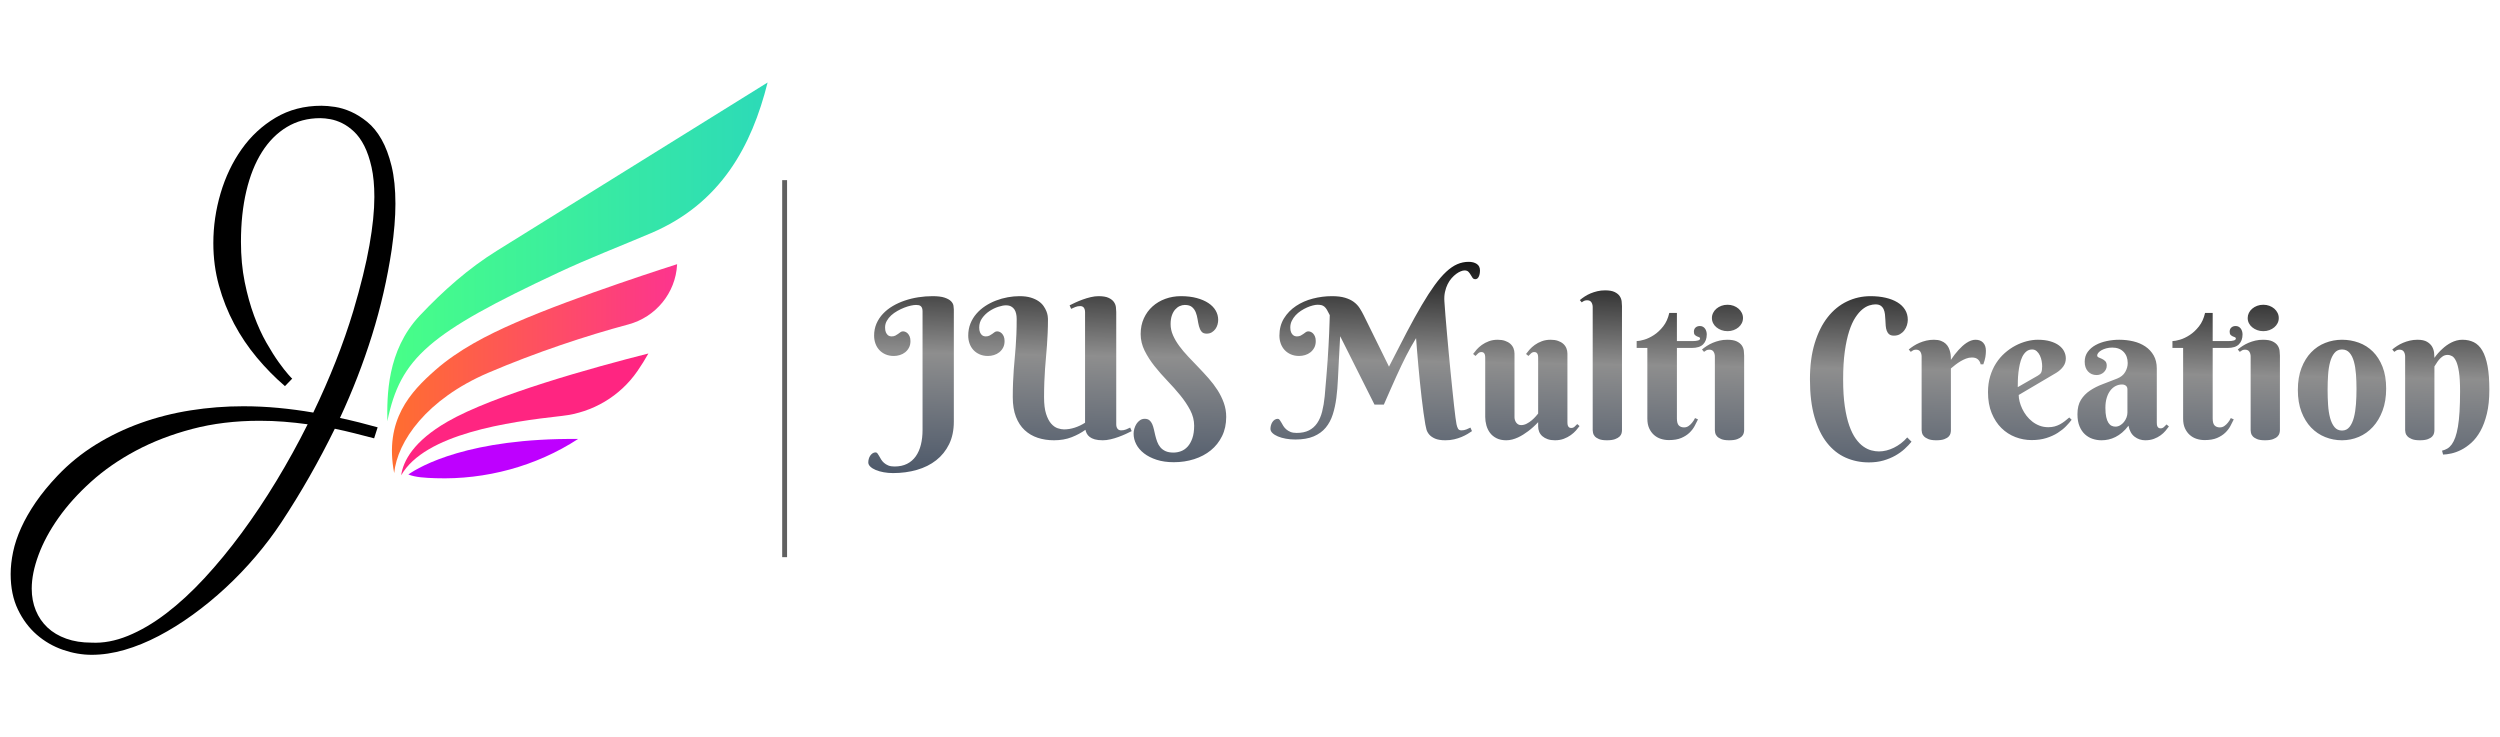 <?xml version="1.0" encoding="UTF-8" standalone="no"?>
<!-- Generator: Gravit.io -->
<svg xmlns="http://www.w3.org/2000/svg" xmlns:xlink="http://www.w3.org/1999/xlink" style="isolation:isolate" viewBox="0 0 512 151" width="512pt" height="151pt"><g><g><g><path d=" M 83.626 97.172 C 85.088 97.761 87.06 97.866 89.215 97.938 C 99.451 98.281 109.81 95.498 118.401 89.898 C 96.049 89.695 86.069 95.475 83.626 97.172 Z " fill="rgb(190,0,255)"/><path d=" M 130.539 76.006 C 131.35 74.833 132.102 73.63 132.793 72.394 C 121.569 75.241 101.127 80.879 91.613 86.373 C 84.701 90.365 82.582 94.38 82.155 97.347 L 82.155 97.347 C 87.03 88.836 103.985 86.415 115.147 85.171 C 121.363 84.478 126.988 81.153 130.539 76.006 Z " fill="rgb(255,37,129)"/><linearGradient id="_lgradient_0" x1="0" y1="0.5" x2="1" y2="0.5" gradientTransform="matrix(58.401,0,0,42.792,80.27,54.105)" gradientUnits="userSpaceOnUse"><stop offset="0%" stop-opacity="1" style="stop-color:rgb(255,110,48)"/><stop offset="100%" stop-opacity="1" style="stop-color:rgb(253,52,142)"/></linearGradient><path d=" M 100.031 76.328 C 109.767 72.163 120.086 68.747 128.684 66.444 C 134.296 64.942 138.356 60.014 138.666 54.214 C 138.668 54.177 138.671 54.141 138.671 54.105 C 138.671 54.105 118.21 60.575 105.559 66.093 C 99.758 68.623 93.873 71.643 89.122 75.823 C 84.113 80.23 78.635 86.026 80.728 96.897 C 81.375 90.4 87.335 81.758 100.031 76.328 Z " fill="url(#_lgradient_0)"/><linearGradient id="_lgradient_1" x1="0" y1="0.5" x2="1" y2="0.5" gradientTransform="matrix(77.89,0,0,69.388,79.314,16.894)" gradientUnits="userSpaceOnUse"><stop offset="0%" stop-opacity="1" style="stop-color:rgb(72,255,135)"/><stop offset="100%" stop-opacity="1" style="stop-color:rgb(44,218,184)"/></linearGradient><path d=" M 157.205 16.894 C 138.735 28.373 120.265 39.851 101.794 51.329 C 95.905 54.989 90.761 59.563 85.998 64.603 C 79.166 71.833 79.269 81.243 79.325 86.282 C 82.008 73.288 87.768 68.275 114.358 55.82 C 120.586 52.902 127.004 50.438 133.334 47.744 C 147.668 41.642 153.955 29.873 157.205 16.894 Z " fill="url(#_lgradient_1)"/></g><path d=" M 77.339 87.516 L 76.621 89.769 L 76.621 89.769 Q 74.608 89.242 72.618 88.738 L 72.618 88.738 L 72.618 88.738 Q 70.629 88.235 68.568 87.804 L 68.568 87.804 L 68.568 87.804 Q 66.124 92.788 63.391 97.582 L 63.391 97.582 L 63.391 97.582 Q 60.66 102.375 57.592 107.024 L 57.592 107.024 L 57.592 107.024 Q 55.243 110.571 52.343 113.974 L 52.343 113.974 L 52.343 113.974 Q 49.444 117.377 46.208 120.373 L 46.208 120.373 L 46.208 120.373 Q 42.973 123.369 39.497 125.885 L 39.497 125.885 L 39.497 125.885 Q 36.023 128.402 32.499 130.247 L 32.499 130.247 L 32.499 130.247 Q 28.977 132.093 25.502 133.099 L 25.502 133.099 L 25.502 133.099 Q 22.026 134.106 18.766 134.106 L 18.766 134.106 L 18.766 134.106 Q 15.844 134.106 12.872 133.075 L 12.872 133.075 L 12.872 133.075 Q 9.9 132.045 7.526 129.984 L 7.526 129.984 L 7.526 129.984 Q 5.154 127.922 3.669 124.831 L 3.669 124.831 L 3.669 124.831 Q 2.183 121.739 2.183 117.569 L 2.183 117.569 L 2.183 117.569 Q 2.183 115.412 2.686 113.016 L 2.686 113.016 L 2.686 113.016 Q 3.189 110.619 4.34 108.079 L 4.34 108.079 L 4.34 108.079 Q 5.49 105.538 7.312 102.878 L 7.312 102.878 L 7.312 102.878 Q 9.132 100.218 11.769 97.438 L 11.769 97.438 L 11.769 97.438 Q 15.268 93.747 19.606 91.063 L 19.606 91.063 L 19.606 91.063 Q 23.943 88.379 28.832 86.629 L 28.832 86.629 L 28.832 86.629 Q 33.722 84.88 39.043 84.041 L 39.043 84.041 L 39.043 84.041 Q 44.363 83.202 49.827 83.202 L 49.827 83.202 L 49.827 83.202 Q 53.421 83.202 56.993 83.538 L 56.993 83.538 L 56.993 83.538 Q 60.564 83.873 64.159 84.496 L 64.159 84.496 L 64.159 84.496 Q 66.698 79.224 68.76 73.999 L 68.76 73.999 L 68.76 73.999 Q 70.821 68.775 72.354 63.694 L 72.354 63.694 L 72.354 63.694 Q 74.655 55.929 75.661 50.225 L 75.661 50.225 L 75.661 50.225 Q 76.669 44.521 76.669 40.351 L 76.669 40.351 L 76.669 40.351 Q 76.669 36.804 76.094 34.24 L 76.094 34.24 L 76.094 34.24 Q 75.518 31.676 74.608 29.878 L 74.608 29.878 L 74.608 29.878 Q 73.696 28.081 72.499 26.954 L 72.499 26.954 L 72.499 26.954 Q 71.3 25.828 70.077 25.229 L 70.077 25.229 L 70.077 25.229 Q 68.855 24.63 67.682 24.414 L 67.682 24.414 L 67.682 24.414 Q 66.506 24.198 65.597 24.198 L 65.597 24.198 L 65.597 24.198 Q 61.761 24.198 58.741 26.02 L 58.741 26.02 L 58.741 26.02 Q 55.723 27.841 53.638 31.148 L 53.638 31.148 L 53.638 31.148 Q 51.552 34.456 50.449 39.129 L 50.449 39.129 L 50.449 39.129 Q 49.348 43.802 49.348 49.506 L 49.348 49.506 L 49.348 49.506 Q 49.348 53.964 50.114 57.75 L 50.114 57.75 L 50.114 57.75 Q 50.882 61.537 52.031 64.653 L 52.031 64.653 L 52.031 64.653 Q 53.182 67.768 54.548 70.165 L 54.548 70.165 L 54.548 70.165 Q 55.913 72.561 57.088 74.191 L 57.088 74.191 L 57.088 74.191 Q 58.263 75.821 59.03 76.683 L 59.03 76.683 L 59.03 76.683 Q 59.796 77.546 59.844 77.546 L 59.844 77.546 L 58.358 79.08 L 58.358 79.08 Q 55.291 76.444 52.606 73.232 L 52.606 73.232 L 52.606 73.232 Q 49.923 70.021 47.958 66.33 L 47.958 66.33 L 47.958 66.33 Q 45.993 62.639 44.842 58.493 L 44.842 58.493 L 44.842 58.493 Q 43.691 54.347 43.691 49.794 L 43.691 49.794 L 43.691 49.794 Q 43.691 44.617 45.177 39.584 L 45.177 39.584 L 45.177 39.584 Q 46.663 34.551 49.491 30.549 L 49.491 30.549 L 49.491 30.549 Q 52.32 26.547 56.441 24.102 L 56.441 24.102 L 56.441 24.102 Q 60.564 21.658 65.835 21.658 L 65.835 21.658 L 65.835 21.658 Q 67.034 21.658 68.615 21.897 L 68.615 21.897 L 68.615 21.897 Q 70.197 22.137 71.876 22.88 L 71.876 22.88 L 71.876 22.88 Q 73.553 23.623 75.207 24.965 L 75.207 24.965 L 75.207 24.965 Q 76.861 26.307 78.13 28.536 L 78.13 28.536 L 78.13 28.536 Q 79.401 30.765 80.192 34 L 80.192 34 L 80.192 34 Q 80.983 37.236 80.983 41.741 L 80.983 41.741 L 80.983 41.741 Q 80.983 43.802 80.791 46.127 L 80.791 46.127 L 80.791 46.127 Q 80.599 48.452 80.215 51.136 L 80.215 51.136 L 80.215 51.136 Q 78.874 60.051 76.19 68.655 L 76.19 68.655 L 76.19 68.655 Q 73.504 77.259 69.623 85.599 L 69.623 85.599 L 69.623 85.599 Q 71.636 86.03 73.553 86.509 L 73.553 86.509 L 73.553 86.509 Q 75.471 86.989 77.339 87.516 L 77.339 87.516 Z  M 18.718 131.613 L 18.718 131.613 L 18.718 131.613 Q 22.314 131.805 26.196 130.223 L 26.196 130.223 L 26.196 130.223 Q 30.078 128.641 34.009 125.646 L 34.009 125.646 L 34.009 125.646 Q 37.939 122.65 41.847 118.432 L 41.847 118.432 L 41.847 118.432 Q 45.752 114.214 49.467 109.181 L 49.467 109.181 L 49.467 109.181 Q 53.182 104.148 56.609 98.492 L 56.609 98.492 L 56.609 98.492 Q 60.037 92.836 63.008 86.893 L 63.008 86.893 L 63.008 86.893 Q 60.564 86.557 58.142 86.366 L 58.142 86.366 L 58.142 86.366 Q 55.723 86.174 53.182 86.174 L 53.182 86.174 L 53.182 86.174 Q 45.704 86.174 39.354 87.852 L 39.354 87.852 L 39.354 87.852 Q 33.002 89.529 27.803 92.309 L 27.803 92.309 L 27.803 92.309 Q 22.602 95.089 18.623 98.684 L 18.623 98.684 L 18.623 98.684 Q 14.644 102.279 11.96 106.09 L 11.96 106.09 L 11.96 106.09 Q 9.276 109.9 7.886 113.663 L 7.886 113.663 L 7.886 113.663 Q 6.497 117.425 6.497 120.541 L 6.497 120.541 L 6.497 120.541 Q 6.497 122.985 7.335 125.023 L 7.335 125.023 L 7.335 125.023 Q 8.174 127.06 9.731 128.522 L 9.731 128.522 L 9.731 128.522 Q 11.29 129.984 13.566 130.798 L 13.566 130.798 L 13.566 130.798 Q 15.844 131.613 18.718 131.613 Z " fill="rgb(0,0,0)"/></g></g><line x1="160.692" y1="113.607" x2="160.692" y2="37.393" vector-effect="non-scaling-stroke" stroke-width="1" stroke="rgb(96,96,96)" stroke-opacity="100" stroke-linejoin="miter" stroke-linecap="square" stroke-miterlimit="3"/><linearGradient id="_lgradient_2" x1="0.444" y1="1.108" x2="0.597" y2="-0.049" gradientTransform="matrix(331.992,0,0,43.262,177.826,53.625)" gradientUnits="userSpaceOnUse"><stop offset="2.083%" stop-opacity="1" style="stop-color:rgb(74,86,104)"/><stop offset="52.917%" stop-opacity="1" style="stop-color:rgb(142,142,142)"/><stop offset="100%" stop-opacity="1" style="stop-color:rgb(0,0,0)"/></linearGradient><path d=" M 384.076 62.336 L 384.076 62.336 L 384.076 62.336 Q 383.548 62.336 382.845 62.551 L 382.845 62.551 L 382.845 62.551 Q 382.142 62.766 381.409 63.361 L 381.409 63.361 L 381.409 63.361 Q 380.677 63.957 379.974 65.031 L 379.974 65.031 L 379.974 65.031 Q 379.271 66.105 378.715 67.814 L 378.715 67.814 L 378.715 67.814 Q 378.158 69.523 377.815 71.965 L 377.815 71.965 L 377.815 71.965 Q 377.474 74.406 377.474 77.727 L 377.474 77.727 L 377.474 77.727 Q 377.474 80.891 377.815 83.215 L 377.815 83.215 L 377.815 83.215 Q 378.158 85.539 378.733 87.17 L 378.733 87.17 L 378.733 87.17 Q 379.31 88.801 380.052 89.836 L 380.052 89.836 L 380.052 89.836 Q 380.794 90.871 381.615 91.447 L 381.615 91.447 L 381.615 91.447 Q 382.435 92.023 383.255 92.238 L 383.255 92.238 L 383.255 92.238 Q 384.076 92.453 384.798 92.453 L 384.798 92.453 L 384.798 92.453 Q 385.56 92.453 386.341 92.258 L 386.341 92.258 L 386.341 92.258 Q 387.123 92.062 387.874 91.691 L 387.874 91.691 L 387.874 91.691 Q 388.627 91.32 389.319 90.793 L 389.319 90.793 L 389.319 90.793 Q 390.013 90.266 390.599 89.582 L 390.599 89.582 L 391.478 90.461 L 391.478 90.461 Q 390.892 91.184 390.072 91.936 L 390.072 91.936 L 390.072 91.936 Q 389.252 92.687 388.167 93.303 L 388.167 93.303 L 388.167 93.303 Q 387.084 93.918 385.736 94.309 L 385.736 94.309 L 385.736 94.309 Q 384.388 94.699 382.748 94.699 L 382.748 94.699 L 382.748 94.699 Q 380.189 94.699 377.991 93.723 L 377.991 93.723 L 377.991 93.723 Q 375.794 92.746 374.163 90.686 L 374.163 90.686 L 374.163 90.686 Q 372.533 88.625 371.604 85.402 L 371.604 85.402 L 371.604 85.402 Q 370.677 82.18 370.677 77.687 L 370.677 77.687 L 370.677 77.687 Q 370.677 73.469 371.654 70.285 L 371.654 70.285 L 371.654 70.285 Q 372.63 67.102 374.31 64.963 L 374.31 64.963 L 374.31 64.963 Q 375.99 62.824 378.255 61.74 L 378.255 61.74 L 378.255 61.74 Q 380.521 60.656 383.08 60.656 L 383.08 60.656 L 383.08 60.656 Q 384.779 60.656 386.176 60.979 L 386.176 60.979 L 386.176 60.979 Q 387.572 61.301 388.587 61.916 L 388.587 61.916 L 388.587 61.916 Q 389.603 62.531 390.159 63.439 L 390.159 63.439 L 390.159 63.439 Q 390.716 64.348 390.716 65.5 L 390.716 65.5 L 390.716 65.5 Q 390.716 66.027 390.541 66.604 L 390.541 66.604 L 390.541 66.604 Q 390.365 67.18 390.004 67.658 L 390.004 67.658 L 390.004 67.658 Q 389.642 68.137 389.115 68.439 L 389.115 68.439 L 389.115 68.439 Q 388.587 68.742 387.884 68.742 L 387.884 68.742 L 387.884 68.742 Q 387.259 68.742 386.917 68.469 L 386.917 68.469 L 386.917 68.469 Q 386.576 68.195 386.409 67.746 L 386.409 67.746 L 386.409 67.746 Q 386.244 67.297 386.194 66.721 L 386.194 66.721 L 386.194 66.721 Q 386.146 66.145 386.127 65.539 L 386.127 65.539 L 386.127 65.539 Q 386.107 64.934 386.038 64.357 L 386.038 64.357 L 386.038 64.357 Q 385.97 63.781 385.766 63.332 L 385.766 63.332 L 385.766 63.332 Q 385.56 62.883 385.169 62.609 L 385.169 62.609 L 385.169 62.609 Q 384.779 62.336 384.076 62.336 Z  M 399.544 73.703 L 399.544 73.703 L 399.544 73.703 Q 400.287 72.57 401.127 71.652 L 401.127 71.652 L 401.127 71.652 Q 401.478 71.262 401.888 70.891 L 401.888 70.891 L 401.888 70.891 Q 402.298 70.52 402.737 70.227 L 402.737 70.227 L 402.737 70.227 Q 403.177 69.934 403.646 69.758 L 403.646 69.758 L 403.646 69.758 Q 404.115 69.582 404.584 69.582 L 404.584 69.582 L 404.584 69.582 Q 405.58 69.582 406.146 70.178 L 406.146 70.178 L 406.146 70.178 Q 406.712 70.773 406.712 71.848 L 406.712 71.848 L 406.712 71.848 Q 406.712 72.512 406.604 73.127 L 406.604 73.127 L 406.604 73.127 Q 406.498 73.742 406.185 74.621 L 406.185 74.621 L 405.638 74.621 L 405.638 74.621 Q 405.521 74.016 405.091 73.615 L 405.091 73.615 L 405.091 73.615 Q 404.662 73.215 403.841 73.215 L 403.841 73.215 L 403.841 73.215 Q 403.236 73.215 402.65 73.439 L 402.65 73.439 L 402.65 73.439 Q 402.064 73.664 401.508 73.996 L 401.508 73.996 L 401.508 73.996 Q 400.951 74.328 400.452 74.719 L 400.452 74.719 L 400.452 74.719 Q 399.955 75.109 399.544 75.461 L 399.544 75.461 L 399.544 88.137 L 399.544 88.137 Q 399.544 88.391 399.466 88.742 L 399.466 88.742 L 399.466 88.742 Q 399.388 89.094 399.086 89.406 L 399.086 89.406 L 399.086 89.406 Q 398.783 89.719 398.186 89.943 L 398.186 89.943 L 398.186 89.943 Q 397.591 90.168 396.556 90.168 L 396.556 90.168 L 396.556 90.168 Q 395.521 90.168 394.926 89.924 L 394.926 89.924 L 394.926 89.924 Q 394.33 89.68 394.017 89.348 L 394.017 89.348 L 394.017 89.348 Q 393.705 89.016 393.627 88.664 L 393.627 88.664 L 393.627 88.664 Q 393.548 88.312 393.548 88.098 L 393.548 88.098 L 393.548 73.02 L 393.548 73.02 Q 393.548 72.453 393.284 72.033 L 393.284 72.033 L 393.284 72.033 Q 393.021 71.613 392.396 71.613 L 392.396 71.613 L 392.396 71.613 Q 392.064 71.613 391.83 71.73 L 391.83 71.73 L 391.83 71.73 Q 391.595 71.848 391.322 72.062 L 391.322 72.062 L 390.912 71.574 L 390.912 71.574 Q 391.361 71.203 391.917 70.842 L 391.917 70.842 L 391.917 70.842 Q 392.474 70.48 393.119 70.207 L 393.119 70.207 L 393.119 70.207 Q 393.763 69.934 394.505 69.758 L 394.505 69.758 L 394.505 69.758 Q 395.248 69.582 396.068 69.582 L 396.068 69.582 L 396.068 69.582 Q 396.908 69.582 397.504 69.807 L 397.504 69.807 L 397.504 69.807 Q 398.099 70.031 398.479 70.393 L 398.479 70.393 L 398.479 70.393 Q 398.861 70.754 399.076 71.203 L 399.076 71.203 L 399.076 71.203 Q 399.291 71.652 399.397 72.111 L 399.397 72.111 L 399.397 72.111 Q 399.505 72.57 399.525 72.99 L 399.525 72.99 L 399.525 72.99 Q 399.544 73.41 399.544 73.703 Z  M 421.146 76.34 L 413.431 80.891 L 413.431 80.891 Q 413.431 81.516 413.616 82.248 L 413.616 82.248 L 413.616 82.248 Q 413.802 82.98 414.154 83.723 L 414.154 83.723 L 414.154 83.723 Q 414.505 84.465 415.022 85.139 L 415.022 85.139 L 415.022 85.139 Q 415.541 85.812 416.215 86.34 L 416.215 86.34 L 416.215 86.34 Q 416.888 86.867 417.709 87.18 L 417.709 87.18 L 417.709 87.18 Q 418.529 87.492 419.505 87.492 L 419.505 87.492 L 419.505 87.492 Q 420.189 87.492 420.775 87.336 L 420.775 87.336 L 420.775 87.336 Q 421.361 87.18 421.869 86.906 L 421.869 86.906 L 421.869 86.906 Q 422.377 86.633 422.845 86.271 L 422.845 86.271 L 422.845 86.271 Q 423.314 85.91 423.783 85.5 L 423.783 85.5 L 424.271 85.969 L 424.271 85.969 Q 423.822 86.574 423.119 87.297 L 423.119 87.297 L 423.119 87.297 Q 422.416 88.02 421.419 88.654 L 421.419 88.654 L 421.419 88.654 Q 420.423 89.289 419.095 89.709 L 419.095 89.709 L 419.095 89.709 Q 417.767 90.129 416.068 90.129 L 416.068 90.129 L 416.068 90.129 Q 414.369 90.129 412.758 89.514 L 412.758 89.514 L 412.758 89.514 Q 411.146 88.898 409.896 87.668 L 409.896 87.668 L 409.896 87.668 Q 408.646 86.437 407.895 84.602 L 407.895 84.602 L 407.895 84.602 Q 407.142 82.766 407.142 80.305 L 407.142 80.305 L 407.142 80.305 Q 407.142 78.527 407.591 77.043 L 407.591 77.043 L 407.591 77.043 Q 408.041 75.559 408.811 74.367 L 408.811 74.367 L 408.811 74.367 Q 409.584 73.176 410.608 72.277 L 410.608 72.277 L 410.608 72.277 Q 411.634 71.379 412.767 70.783 L 412.767 70.783 L 412.767 70.783 Q 413.9 70.187 415.081 69.885 L 415.081 69.885 L 415.081 69.885 Q 416.263 69.582 417.357 69.582 L 417.357 69.582 L 417.357 69.582 Q 418.802 69.582 419.877 69.895 L 419.877 69.895 L 419.877 69.895 Q 420.951 70.207 421.663 70.734 L 421.663 70.734 L 421.663 70.734 Q 422.377 71.262 422.728 71.955 L 422.728 71.955 L 422.728 71.955 Q 423.08 72.648 423.08 73.41 L 423.08 73.41 L 423.08 73.41 Q 423.08 74.328 422.552 75.061 L 422.552 75.061 L 422.552 75.061 Q 422.025 75.793 421.146 76.34 L 421.146 76.34 L 421.146 76.34 Z  M 413.236 79.289 L 417.357 76.926 L 417.357 76.926 Q 417.611 76.77 417.776 76.623 L 417.776 76.623 L 417.776 76.623 Q 417.943 76.477 418.041 76.271 L 418.041 76.271 L 418.041 76.271 Q 418.138 76.066 418.186 75.764 L 418.186 75.764 L 418.186 75.764 Q 418.236 75.461 418.236 75.012 L 418.236 75.012 L 418.236 75.012 Q 418.236 74.523 418.129 73.928 L 418.129 73.928 L 418.129 73.928 Q 418.021 73.332 417.767 72.805 L 417.767 72.805 L 417.767 72.805 Q 417.513 72.277 417.123 71.926 L 417.123 71.926 L 417.123 71.926 Q 416.732 71.574 416.185 71.574 L 416.185 71.574 L 416.185 71.574 Q 415.482 71.574 414.983 71.994 L 414.983 71.994 L 414.983 71.994 Q 414.486 72.414 414.163 73.078 L 414.163 73.078 L 414.163 73.078 Q 413.841 73.742 413.655 74.592 L 413.655 74.592 L 413.655 74.592 Q 413.47 75.441 413.373 76.301 L 413.373 76.301 L 413.373 76.301 Q 413.275 77.16 413.255 77.951 L 413.255 77.951 L 413.255 77.951 Q 413.236 78.742 413.236 79.289 L 413.236 79.289 L 413.236 79.289 Z  M 435.697 84.504 L 435.697 79.738 L 435.697 79.738 Q 435.697 79.25 435.384 78.996 L 435.384 78.996 L 435.384 78.996 Q 435.072 78.742 434.584 78.742 L 434.584 78.742 L 434.584 78.742 Q 433.9 78.742 433.284 79.055 L 433.284 79.055 L 433.284 79.055 Q 432.669 79.367 432.201 79.973 L 432.201 79.973 L 432.201 79.973 Q 431.732 80.578 431.459 81.467 L 431.459 81.467 L 431.459 81.467 Q 431.185 82.355 431.185 83.527 L 431.185 83.527 L 431.185 83.527 Q 431.185 84.66 431.352 85.402 L 431.352 85.402 L 431.352 85.402 Q 431.517 86.145 431.801 86.584 L 431.801 86.584 L 431.801 86.584 Q 432.084 87.023 432.455 87.199 L 432.455 87.199 L 432.455 87.199 Q 432.826 87.375 433.236 87.375 L 433.236 87.375 L 433.236 87.375 Q 433.744 87.375 434.193 87.111 L 434.193 87.111 L 434.193 87.111 Q 434.642 86.848 434.974 86.437 L 434.974 86.437 L 434.974 86.437 Q 435.306 86.027 435.502 85.52 L 435.502 85.52 L 435.502 85.52 Q 435.697 85.012 435.697 84.504 L 435.697 84.504 L 435.697 84.504 Z  M 432.591 71.184 L 432.591 71.184 L 432.591 71.184 Q 431.927 71.184 431.361 71.34 L 431.361 71.34 L 431.361 71.34 Q 430.794 71.496 430.384 71.73 L 430.384 71.73 L 430.384 71.73 Q 429.974 71.965 429.74 72.248 L 429.74 72.248 L 429.74 72.248 Q 429.505 72.531 429.505 72.785 L 429.505 72.785 L 429.505 72.785 Q 429.505 73.078 429.809 73.205 L 429.809 73.205 L 429.809 73.205 Q 430.111 73.332 430.482 73.498 L 430.482 73.498 L 430.482 73.498 Q 430.853 73.664 431.155 73.967 L 431.155 73.967 L 431.155 73.967 Q 431.459 74.27 431.459 74.895 L 431.459 74.895 L 431.459 74.895 Q 431.459 75.305 431.292 75.646 L 431.292 75.646 L 431.292 75.646 Q 431.127 75.988 430.844 76.252 L 430.844 76.252 L 430.844 76.252 Q 430.56 76.516 430.18 76.662 L 430.18 76.662 L 430.18 76.662 Q 429.798 76.809 429.388 76.809 L 429.388 76.809 L 429.388 76.809 Q 428.294 76.809 427.62 76.066 L 427.62 76.066 L 427.62 76.066 Q 426.947 75.324 426.947 74.094 L 426.947 74.094 L 426.947 74.094 Q 426.947 72.902 427.572 72.053 L 427.572 72.053 L 427.572 72.053 Q 428.197 71.203 429.202 70.656 L 429.202 70.656 L 429.202 70.656 Q 430.209 70.109 431.478 69.846 L 431.478 69.846 L 431.478 69.846 Q 432.748 69.582 434.017 69.582 L 434.017 69.582 L 434.017 69.582 Q 435.541 69.582 436.927 69.914 L 436.927 69.914 L 436.927 69.914 Q 438.314 70.246 439.379 70.969 L 439.379 70.969 L 439.379 70.969 Q 440.443 71.691 441.077 72.805 L 441.077 72.805 L 441.077 72.805 Q 441.712 73.918 441.712 75.5 L 441.712 75.5 L 441.712 86.535 L 441.712 86.535 Q 441.712 86.711 441.732 86.926 L 441.732 86.926 L 441.732 86.926 Q 441.752 87.141 441.83 87.316 L 441.83 87.316 L 441.83 87.316 Q 441.908 87.492 442.064 87.609 L 442.064 87.609 L 442.064 87.609 Q 442.22 87.727 442.513 87.727 L 442.513 87.727 L 442.513 87.727 Q 442.865 87.727 443.167 87.463 L 443.167 87.463 L 443.167 87.463 Q 443.47 87.199 443.705 86.926 L 443.705 86.926 L 444.193 87.336 L 444.193 87.336 Q 443.9 87.746 443.49 88.234 L 443.49 88.234 L 443.49 88.234 Q 443.08 88.723 442.494 89.152 L 442.494 89.152 L 442.494 89.152 Q 441.908 89.582 441.127 89.875 L 441.127 89.875 L 441.127 89.875 Q 440.345 90.168 439.349 90.168 L 439.349 90.168 L 439.349 90.168 Q 438.119 90.168 437.162 89.436 L 437.162 89.436 L 437.162 89.436 Q 436.205 88.703 435.912 87.18 L 435.912 87.18 L 435.912 87.18 Q 435.287 88.02 434.612 88.586 L 434.612 88.586 L 434.612 88.586 Q 433.939 89.152 433.236 89.504 L 433.236 89.504 L 433.236 89.504 Q 432.533 89.855 431.819 90.012 L 431.819 90.012 L 431.819 90.012 Q 431.107 90.168 430.384 90.168 L 430.384 90.168 L 430.384 90.168 Q 429.447 90.168 428.568 89.875 L 428.568 89.875 L 428.568 89.875 Q 427.689 89.582 426.995 88.947 L 426.995 88.947 L 426.995 88.947 Q 426.302 88.312 425.883 87.297 L 425.883 87.297 L 425.883 87.297 Q 425.462 86.281 425.462 84.816 L 425.462 84.816 L 425.462 84.816 Q 425.462 83.039 426.166 81.906 L 426.166 81.906 L 426.166 81.906 Q 426.869 80.773 428.012 80.002 L 428.012 80.002 L 428.012 80.002 Q 429.154 79.23 430.608 78.684 L 430.608 78.684 L 430.608 78.684 Q 432.064 78.137 433.587 77.531 L 433.587 77.531 L 433.587 77.531 Q 434.72 77.082 435.237 76.193 L 435.237 76.193 L 435.237 76.193 Q 435.755 75.305 435.755 74.367 L 435.755 74.367 L 435.755 74.367 Q 435.755 72.922 434.905 72.053 L 434.905 72.053 L 434.905 72.053 Q 434.056 71.184 432.591 71.184 Z  M 456.185 71.262 L 453.158 71.262 L 453.158 85.695 L 453.158 85.695 Q 453.158 86.73 453.548 87.131 L 453.548 87.131 L 453.548 87.131 Q 453.939 87.531 454.623 87.531 L 454.623 87.531 L 454.623 87.531 Q 455.15 87.531 455.56 87.238 L 455.56 87.238 L 455.56 87.238 Q 455.97 86.945 456.263 86.574 L 456.263 86.574 L 456.263 86.574 Q 456.615 86.164 456.869 85.617 L 456.869 85.617 L 457.474 85.891 L 457.474 85.891 Q 457.181 86.516 456.78 87.258 L 456.78 87.258 L 456.78 87.258 Q 456.38 88 455.716 88.635 L 455.716 88.635 L 455.716 88.635 Q 455.052 89.27 454.047 89.699 L 454.047 89.699 L 454.047 89.699 Q 453.041 90.129 451.517 90.129 L 451.517 90.129 L 451.517 90.129 Q 450.658 90.129 449.866 89.875 L 449.866 89.875 L 449.866 89.875 Q 449.076 89.621 448.461 89.074 L 448.461 89.074 L 448.461 89.074 Q 447.845 88.527 447.474 87.707 L 447.474 87.707 L 447.474 87.707 Q 447.103 86.887 447.103 85.734 L 447.103 85.734 L 447.103 71.262 L 444.916 71.262 L 444.916 69.855 L 444.916 69.855 Q 445.462 69.855 446.439 69.572 L 446.439 69.572 L 446.439 69.572 Q 447.416 69.289 448.44 68.625 L 448.44 68.625 L 448.44 68.625 Q 449.466 67.961 450.345 66.848 L 450.345 66.848 L 450.345 66.848 Q 451.224 65.734 451.595 64.094 L 451.595 64.094 L 453.158 64.094 L 453.158 69.855 L 456.341 69.855 L 456.341 69.855 Q 457.904 69.855 457.904 69.328 L 457.904 69.328 L 457.904 69.328 Q 457.904 69.133 457.709 69.064 L 457.709 69.064 L 457.709 69.064 Q 457.513 68.996 457.27 68.889 L 457.27 68.889 L 457.27 68.889 Q 457.025 68.781 456.83 68.586 L 456.83 68.586 L 456.83 68.586 Q 456.634 68.391 456.634 67.941 L 456.634 67.941 L 456.634 67.941 Q 456.634 67.395 456.977 67.082 L 456.977 67.082 L 456.977 67.082 Q 457.318 66.77 457.865 66.77 L 457.865 66.77 L 457.865 66.77 Q 458.216 66.77 458.479 66.916 L 458.479 66.916 L 458.479 66.916 Q 458.744 67.062 458.919 67.307 L 458.919 67.307 L 458.919 67.307 Q 459.095 67.551 459.184 67.863 L 459.184 67.863 L 459.184 67.863 Q 459.271 68.176 459.271 68.488 L 459.271 68.488 L 459.271 68.488 Q 459.271 69.758 458.538 70.51 L 458.538 70.51 L 458.538 70.51 Q 457.806 71.262 456.185 71.262 L 456.185 71.262 L 456.185 71.262 Z  M 466.927 72.824 L 466.927 88.098 L 466.927 88.098 Q 466.927 88.352 466.84 88.713 L 466.84 88.713 L 466.84 88.713 Q 466.752 89.074 466.43 89.396 L 466.43 89.396 L 466.43 89.396 Q 466.107 89.719 465.502 89.943 L 465.502 89.943 L 465.502 89.943 Q 464.896 90.168 463.861 90.168 L 463.861 90.168 L 463.861 90.168 Q 462.826 90.168 462.24 89.924 L 462.24 89.924 L 462.24 89.924 Q 461.654 89.68 461.361 89.348 L 461.361 89.348 L 461.361 89.348 Q 461.068 89.016 460.999 88.664 L 460.999 88.664 L 460.999 88.664 Q 460.931 88.312 460.931 88.098 L 460.931 88.098 L 460.931 73.02 L 460.931 73.02 Q 460.931 72.453 460.667 72.033 L 460.667 72.033 L 460.667 72.033 Q 460.404 71.613 459.779 71.613 L 459.779 71.613 L 459.779 71.613 Q 459.447 71.613 459.212 71.73 L 459.212 71.73 L 459.212 71.73 Q 458.978 71.848 458.705 72.062 L 458.705 72.062 L 458.294 71.574 L 458.294 71.574 Q 458.744 71.203 459.301 70.842 L 459.301 70.842 L 459.301 70.842 Q 459.857 70.48 460.502 70.207 L 460.502 70.207 L 460.502 70.207 Q 461.146 69.934 461.888 69.758 L 461.888 69.758 L 461.888 69.758 Q 462.63 69.582 463.451 69.582 L 463.451 69.582 L 463.451 69.582 Q 464.72 69.582 465.423 69.924 L 465.423 69.924 L 465.423 69.924 Q 466.127 70.266 466.459 70.764 L 466.459 70.764 L 466.459 70.764 Q 466.791 71.262 466.858 71.828 L 466.858 71.828 L 466.858 71.828 Q 466.927 72.395 466.927 72.824 L 466.927 72.824 L 466.927 72.824 Z  M 460.326 65.129 L 460.326 65.129 L 460.326 65.129 Q 460.326 64.582 460.569 64.084 L 460.569 64.084 L 460.569 64.084 Q 460.814 63.586 461.254 63.215 L 461.254 63.215 L 461.254 63.215 Q 461.693 62.844 462.27 62.629 L 462.27 62.629 L 462.27 62.629 Q 462.845 62.414 463.529 62.414 L 463.529 62.414 L 463.529 62.414 Q 464.193 62.414 464.77 62.629 L 464.77 62.629 L 464.77 62.629 Q 465.345 62.844 465.775 63.215 L 465.775 63.215 L 465.775 63.215 Q 466.205 63.586 466.448 64.084 L 466.448 64.084 L 466.448 64.084 Q 466.693 64.582 466.693 65.129 L 466.693 65.129 L 466.693 65.129 Q 466.693 65.695 466.448 66.184 L 466.448 66.184 L 466.448 66.184 Q 466.205 66.672 465.775 67.033 L 465.775 67.033 L 465.775 67.033 Q 465.345 67.395 464.77 67.609 L 464.77 67.609 L 464.77 67.609 Q 464.193 67.824 463.529 67.824 L 463.529 67.824 L 463.529 67.824 Q 462.845 67.824 462.27 67.609 L 462.27 67.609 L 462.27 67.609 Q 461.693 67.395 461.254 67.033 L 461.254 67.033 L 461.254 67.033 Q 460.814 66.672 460.569 66.184 L 460.569 66.184 L 460.569 66.184 Q 460.326 65.695 460.326 65.129 Z  M 470.599 79.855 L 470.599 79.855 L 470.599 79.855 Q 470.599 77.297 471.341 75.373 L 471.341 75.373 L 471.341 75.373 Q 472.084 73.449 473.323 72.16 L 473.323 72.16 L 473.323 72.16 Q 474.564 70.871 476.205 70.227 L 476.205 70.227 L 476.205 70.227 Q 477.845 69.582 479.642 69.582 L 479.642 69.582 L 479.642 69.582 Q 481.439 69.582 483.08 70.178 L 483.08 70.178 L 483.08 70.178 Q 484.72 70.773 485.961 72.004 L 485.961 72.004 L 485.961 72.004 Q 487.201 73.234 487.943 75.119 L 487.943 75.119 L 487.943 75.119 Q 488.685 77.004 488.685 79.582 L 488.685 79.582 L 488.685 79.582 Q 488.685 82.141 487.943 84.113 L 487.943 84.113 L 487.943 84.113 Q 487.201 86.086 485.961 87.434 L 485.961 87.434 L 485.961 87.434 Q 484.72 88.781 483.08 89.475 L 483.08 89.475 L 483.08 89.475 Q 481.439 90.168 479.642 90.168 L 479.642 90.168 L 479.642 90.168 Q 477.845 90.168 476.205 89.514 L 476.205 89.514 L 476.205 89.514 Q 474.564 88.859 473.323 87.57 L 473.323 87.57 L 473.323 87.57 Q 472.084 86.281 471.341 84.348 L 471.341 84.348 L 471.341 84.348 Q 470.599 82.414 470.599 79.855 Z  M 482.611 79.66 L 482.611 79.66 L 482.611 79.66 Q 482.611 78.098 482.504 76.643 L 482.504 76.643 L 482.504 76.643 Q 482.396 75.187 482.084 74.055 L 482.084 74.055 L 482.084 74.055 Q 481.771 72.922 481.185 72.248 L 481.185 72.248 L 481.185 72.248 Q 480.599 71.574 479.642 71.574 L 479.642 71.574 L 479.642 71.574 Q 478.685 71.574 478.099 72.287 L 478.099 72.287 L 478.099 72.287 Q 477.513 73 477.201 74.162 L 477.201 74.162 L 477.201 74.162 Q 476.888 75.324 476.791 76.809 L 476.791 76.809 L 476.791 76.809 Q 476.693 78.293 476.693 79.855 L 476.693 79.855 L 476.693 79.855 Q 476.693 81.418 476.791 82.912 L 476.791 82.912 L 476.791 82.912 Q 476.888 84.406 477.201 85.578 L 477.201 85.578 L 477.201 85.578 Q 477.513 86.75 478.099 87.463 L 478.099 87.463 L 478.099 87.463 Q 478.685 88.176 479.642 88.176 L 479.642 88.176 L 479.642 88.176 Q 480.599 88.176 481.185 87.434 L 481.185 87.434 L 481.185 87.434 Q 481.771 86.691 482.084 85.48 L 482.084 85.48 L 482.084 85.48 Q 482.396 84.27 482.504 82.746 L 482.504 82.746 L 482.504 82.746 Q 482.611 81.223 482.611 79.66 Z  M 503.822 80.129 L 503.822 80.129 L 503.822 80.129 Q 503.822 77.668 503.598 76.193 L 503.598 76.193 L 503.598 76.193 Q 503.373 74.719 503.002 73.947 L 503.002 73.947 L 503.002 73.947 Q 502.63 73.176 502.181 72.932 L 502.181 72.932 L 502.181 72.932 Q 501.732 72.687 501.263 72.687 L 501.263 72.687 L 501.263 72.687 Q 500.697 72.687 500.258 72.99 L 500.258 72.99 L 500.258 72.99 Q 499.818 73.293 499.495 73.684 L 499.495 73.684 L 499.495 73.684 Q 499.173 74.074 498.948 74.465 L 498.948 74.465 L 498.948 74.465 Q 498.724 74.855 498.568 75.051 L 498.568 75.051 L 498.568 88.098 L 498.568 88.098 Q 498.568 88.352 498.49 88.713 L 498.49 88.713 L 498.49 88.713 Q 498.412 89.074 498.108 89.396 L 498.108 89.396 L 498.108 89.396 Q 497.806 89.719 497.211 89.943 L 497.211 89.943 L 497.211 89.943 Q 496.615 90.168 495.58 90.168 L 495.58 90.168 L 495.58 90.168 Q 494.544 90.168 493.948 89.924 L 493.948 89.924 L 493.948 89.924 Q 493.353 89.68 493.041 89.348 L 493.041 89.348 L 493.041 89.348 Q 492.728 89.016 492.65 88.664 L 492.65 88.664 L 492.65 88.664 Q 492.572 88.312 492.572 88.098 L 492.572 88.098 L 492.572 73.02 L 492.572 73.02 Q 492.572 72.453 492.309 72.033 L 492.309 72.033 L 492.309 72.033 Q 492.044 71.613 491.419 71.613 L 491.419 71.613 L 491.419 71.613 Q 491.087 71.613 490.853 71.73 L 490.853 71.73 L 490.853 71.73 Q 490.619 71.848 490.345 72.062 L 490.345 72.062 L 489.935 71.574 L 489.935 71.574 Q 490.384 71.203 490.94 70.842 L 490.94 70.842 L 490.94 70.842 Q 491.498 70.48 492.142 70.207 L 492.142 70.207 L 492.142 70.207 Q 492.787 69.934 493.529 69.758 L 493.529 69.758 L 493.529 69.758 Q 494.271 69.582 495.091 69.582 L 495.091 69.582 L 495.091 69.582 Q 496.361 69.582 497.064 70.002 L 497.064 70.002 L 497.064 70.002 Q 497.767 70.422 498.099 71.008 L 498.099 71.008 L 498.099 71.008 Q 498.431 71.594 498.499 72.229 L 498.499 72.229 L 498.499 72.229 Q 498.568 72.863 498.568 73.293 L 498.568 73.293 L 498.568 73.293 Q 499.291 72.258 500.209 71.437 L 500.209 71.437 L 500.209 71.437 Q 500.58 71.086 501.038 70.754 L 501.038 70.754 L 501.038 70.754 Q 501.498 70.422 502.016 70.158 L 502.016 70.158 L 502.016 70.158 Q 502.533 69.895 503.108 69.738 L 503.108 69.738 L 503.108 69.738 Q 503.685 69.582 504.291 69.582 L 504.291 69.582 L 504.291 69.582 Q 505.619 69.582 506.645 70.09 L 506.645 70.09 L 506.645 70.09 Q 507.669 70.598 508.373 71.789 L 508.373 71.789 L 508.373 71.789 Q 509.076 72.98 509.447 74.943 L 509.447 74.943 L 509.447 74.943 Q 509.818 76.906 509.818 79.816 L 509.818 79.816 L 509.818 79.816 Q 509.818 82.648 509.31 84.738 L 509.31 84.738 L 509.31 84.738 Q 508.802 86.828 507.982 88.293 L 507.982 88.293 L 507.982 88.293 Q 507.162 89.758 506.127 90.686 L 506.127 90.686 L 506.127 90.686 Q 505.091 91.613 504.037 92.141 L 504.037 92.141 L 504.037 92.141 Q 502.982 92.668 502.016 92.873 L 502.016 92.873 L 502.016 92.873 Q 501.048 93.078 500.345 93.098 L 500.345 93.098 L 500.13 92.297 L 500.13 92.297 Q 500.716 92.16 501.215 91.867 L 501.215 91.867 L 501.215 91.867 Q 501.712 91.574 502.123 91.008 L 502.123 91.008 L 502.123 91.008 Q 502.533 90.441 502.845 89.572 L 502.845 89.572 L 502.845 89.572 Q 503.158 88.703 503.383 87.395 L 503.383 87.395 L 503.383 87.395 Q 503.607 86.086 503.715 84.299 L 503.715 84.299 L 503.715 84.299 Q 503.822 82.512 503.822 80.129 Z  M 283.412 82.863 L 281.498 82.863 L 274.466 68.859 L 274.212 73.566 L 274.212 73.566 Q 274.095 75.617 274.008 77.639 L 274.008 77.639 L 274.008 77.639 Q 273.919 79.66 273.685 81.486 L 273.685 81.486 L 273.685 81.486 Q 273.451 83.312 272.952 84.875 L 272.952 84.875 L 272.952 84.875 Q 272.455 86.437 271.508 87.58 L 271.508 87.58 L 271.508 87.58 Q 270.56 88.723 269.047 89.367 L 269.047 89.367 L 269.047 89.367 Q 267.533 90.012 265.267 90.012 L 265.267 90.012 L 265.267 90.012 Q 264.271 90.012 263.353 89.846 L 263.353 89.846 L 263.353 89.846 Q 262.435 89.68 261.732 89.387 L 261.732 89.387 L 261.732 89.387 Q 261.029 89.094 260.608 88.693 L 260.608 88.693 L 260.608 88.693 Q 260.189 88.293 260.189 87.824 L 260.189 87.824 L 260.189 87.824 Q 260.189 87.473 260.287 87.111 L 260.287 87.111 L 260.287 87.111 Q 260.384 86.75 260.58 86.447 L 260.58 86.447 L 260.58 86.447 Q 260.775 86.145 261.059 85.959 L 261.059 85.959 L 261.059 85.959 Q 261.341 85.773 261.693 85.773 L 261.693 85.773 L 261.693 85.773 Q 261.908 85.773 262.073 85.988 L 262.073 85.988 L 262.073 85.988 Q 262.24 86.203 262.416 86.525 L 262.416 86.525 L 262.416 86.525 Q 262.591 86.848 262.815 87.219 L 262.815 87.219 L 262.815 87.219 Q 263.041 87.59 263.401 87.912 L 263.401 87.912 L 263.401 87.912 Q 263.763 88.234 264.271 88.449 L 264.271 88.449 L 264.271 88.449 Q 264.779 88.664 265.541 88.664 L 265.541 88.664 L 265.541 88.664 Q 267.044 88.664 268.069 88.146 L 268.069 88.146 L 268.069 88.146 Q 269.095 87.629 269.759 86.652 L 269.759 86.652 L 269.759 86.652 Q 270.423 85.676 270.775 84.289 L 270.775 84.289 L 270.775 84.289 Q 271.127 82.902 271.302 81.145 L 271.302 81.145 L 271.302 81.145 Q 271.38 80.168 271.459 79.26 L 271.459 79.26 L 271.459 79.26 Q 271.537 78.352 271.615 77.453 L 271.615 77.453 L 271.615 77.453 Q 271.693 76.555 271.762 75.627 L 271.762 75.627 L 271.762 75.627 Q 271.83 74.699 271.908 73.664 L 271.908 73.664 L 271.908 73.664 Q 272.005 72.16 272.084 70.803 L 272.084 70.803 L 272.084 70.803 Q 272.162 69.445 272.211 68.273 L 272.211 68.273 L 272.211 68.273 Q 272.259 67.102 272.288 66.164 L 272.288 66.164 L 272.288 66.164 Q 272.318 65.227 272.337 64.543 L 272.337 64.543 L 272.337 64.543 Q 272.005 63.859 271.752 63.439 L 271.752 63.439 L 271.752 63.439 Q 271.498 63.02 271.224 62.795 L 271.224 62.795 L 271.224 62.795 Q 270.951 62.57 270.619 62.492 L 270.619 62.492 L 270.619 62.492 Q 270.287 62.414 269.818 62.414 L 269.818 62.414 L 269.818 62.414 Q 269.427 62.414 268.852 62.561 L 268.852 62.561 L 268.852 62.561 Q 268.275 62.707 267.659 62.98 L 267.659 62.98 L 267.659 62.98 Q 267.044 63.254 266.43 63.654 L 266.43 63.654 L 266.43 63.654 Q 265.814 64.055 265.336 64.572 L 265.336 64.572 L 265.336 64.572 Q 264.857 65.09 264.555 65.715 L 264.555 65.715 L 264.555 65.715 Q 264.252 66.34 264.252 67.062 L 264.252 67.062 L 264.252 67.062 Q 264.252 67.687 264.417 68.059 L 264.417 68.059 L 264.417 68.059 Q 264.584 68.43 264.809 68.615 L 264.809 68.615 L 264.809 68.615 Q 265.033 68.801 265.258 68.85 L 265.258 68.85 L 265.258 68.85 Q 265.482 68.898 265.58 68.898 L 265.58 68.898 L 265.58 68.898 Q 266.068 68.898 266.38 68.732 L 266.38 68.732 L 266.38 68.732 Q 266.693 68.566 266.947 68.381 L 266.947 68.381 L 266.947 68.381 Q 267.201 68.195 267.426 68.029 L 267.426 68.029 L 267.426 68.029 Q 267.65 67.863 267.943 67.863 L 267.943 67.863 L 267.943 67.863 Q 268.177 67.863 268.44 67.971 L 268.44 67.971 L 268.44 67.971 Q 268.705 68.078 268.93 68.312 L 268.93 68.312 L 268.93 68.312 Q 269.154 68.547 269.31 68.928 L 269.31 68.928 L 269.31 68.928 Q 269.466 69.309 269.466 69.855 L 269.466 69.855 L 269.466 69.855 Q 269.466 70.637 269.163 71.203 L 269.163 71.203 L 269.163 71.203 Q 268.861 71.77 268.383 72.15 L 268.383 72.15 L 268.383 72.15 Q 267.904 72.531 267.288 72.717 L 267.288 72.717 L 267.288 72.717 Q 266.673 72.902 266.068 72.902 L 266.068 72.902 L 266.068 72.902 Q 265.13 72.902 264.379 72.58 L 264.379 72.58 L 264.379 72.58 Q 263.627 72.258 263.099 71.691 L 263.099 71.691 L 263.099 71.691 Q 262.572 71.125 262.298 70.363 L 262.298 70.363 L 262.298 70.363 Q 262.025 69.602 262.025 68.742 L 262.025 68.742 L 262.025 68.742 Q 262.025 66.711 262.962 65.197 L 262.962 65.197 L 262.962 65.197 Q 263.9 63.684 265.423 62.668 L 265.423 62.668 L 265.423 62.668 Q 266.947 61.652 268.87 61.154 L 268.87 61.154 L 268.87 61.154 Q 270.794 60.656 272.787 60.656 L 272.787 60.656 L 272.787 60.656 Q 274.388 60.656 275.462 60.979 L 275.462 60.979 L 275.462 60.979 Q 276.537 61.301 277.259 61.838 L 277.259 61.838 L 277.259 61.838 Q 277.982 62.375 278.451 63.098 L 278.451 63.098 L 278.451 63.098 Q 278.919 63.82 279.31 64.621 L 279.31 64.621 L 284.466 75.09 L 284.466 75.09 Q 286.478 71.125 288.129 67.99 L 288.129 67.99 L 288.129 67.99 Q 289.779 64.855 291.185 62.473 L 291.185 62.473 L 291.185 62.473 Q 292.591 60.09 293.811 58.41 L 293.811 58.41 L 293.811 58.41 Q 295.033 56.73 296.176 55.666 L 296.176 55.666 L 296.176 55.666 Q 297.318 54.602 298.44 54.113 L 298.44 54.113 L 298.44 54.113 Q 299.564 53.625 300.775 53.625 L 300.775 53.625 L 300.775 53.625 Q 301.81 53.625 302.455 54.064 L 302.455 54.064 L 302.455 54.064 Q 303.099 54.504 303.099 55.383 L 303.099 55.383 L 303.099 55.383 Q 303.099 56.164 302.845 56.672 L 302.845 56.672 L 302.845 56.672 Q 302.591 57.18 302.142 57.18 L 302.142 57.18 L 302.142 57.18 Q 301.771 57.18 301.576 56.896 L 301.576 56.896 L 301.576 56.896 Q 301.38 56.613 301.194 56.281 L 301.194 56.281 L 301.194 56.281 Q 301.009 55.949 300.736 55.666 L 300.736 55.666 L 300.736 55.666 Q 300.462 55.383 299.935 55.383 L 299.935 55.383 L 299.935 55.383 Q 299.623 55.383 299.173 55.559 L 299.173 55.559 L 299.173 55.559 Q 298.724 55.734 298.245 56.086 L 298.245 56.086 L 298.245 56.086 Q 297.767 56.437 297.298 56.965 L 297.298 56.965 L 297.298 56.965 Q 296.83 57.492 296.478 58.195 L 296.478 58.195 L 296.478 58.195 Q 296.127 58.898 295.931 59.797 L 295.931 59.797 L 295.931 59.797 Q 295.736 60.695 295.814 61.77 L 295.814 61.77 L 295.814 61.77 Q 295.892 63 296.029 64.65 L 296.029 64.65 L 296.029 64.65 Q 296.166 66.301 296.331 68.186 L 296.331 68.186 L 296.331 68.186 Q 296.498 70.07 296.684 72.082 L 296.684 72.082 L 296.684 72.082 Q 296.869 74.094 297.064 76.047 L 297.064 76.047 L 297.064 76.047 Q 297.259 78 297.444 79.797 L 297.444 79.797 L 297.444 79.797 Q 297.63 81.594 297.787 83.049 L 297.787 83.049 L 297.787 83.049 Q 297.943 84.504 298.08 85.51 L 298.08 85.51 L 298.08 85.51 Q 298.216 86.516 298.294 86.887 L 298.294 86.887 L 298.294 86.887 Q 298.412 87.453 298.607 87.795 L 298.607 87.795 L 298.607 87.795 Q 298.802 88.137 299.31 88.137 L 299.31 88.137 L 299.31 88.137 Q 299.837 88.137 300.306 87.951 L 300.306 87.951 L 300.306 87.951 Q 300.775 87.766 301.146 87.57 L 301.146 87.57 L 301.459 88.293 L 301.459 88.293 Q 301.107 88.547 300.569 88.869 L 300.569 88.869 L 300.569 88.869 Q 300.033 89.191 299.34 89.484 L 299.34 89.484 L 299.34 89.484 Q 298.646 89.777 297.815 89.973 L 297.815 89.973 L 297.815 89.973 Q 296.986 90.168 296.029 90.168 L 296.029 90.168 L 296.029 90.168 Q 294.681 90.168 293.9 89.826 L 293.9 89.826 L 293.9 89.826 Q 293.119 89.484 292.698 88.986 L 292.698 88.986 L 292.698 88.986 Q 292.279 88.488 292.133 87.932 L 292.133 87.932 L 292.133 87.932 Q 291.986 87.375 291.908 86.926 L 291.908 86.926 L 291.908 86.926 Q 291.732 85.93 291.537 84.523 L 291.537 84.523 L 291.537 84.523 Q 291.341 83.117 291.155 81.506 L 291.155 81.506 L 291.155 81.506 Q 290.97 79.895 290.794 78.186 L 290.794 78.186 L 290.794 78.186 Q 290.619 76.477 290.473 74.846 L 290.473 74.846 L 290.473 74.846 Q 290.326 73.215 290.209 71.77 L 290.209 71.77 L 290.209 71.77 Q 290.091 70.324 290.013 69.25 L 290.013 69.25 L 290.013 69.25 Q 289.427 70.207 288.93 71.096 L 288.93 71.096 L 288.93 71.096 Q 288.431 71.984 287.962 72.912 L 287.962 72.912 L 287.962 72.912 Q 287.494 73.84 287.005 74.855 L 287.005 74.855 L 287.005 74.855 Q 286.517 75.871 285.979 77.062 L 285.979 77.062 L 285.979 77.062 Q 285.443 78.254 284.809 79.68 L 284.809 79.68 L 284.809 79.68 Q 284.173 81.105 283.412 82.863 L 283.412 82.863 L 283.412 82.863 Z  M 321.009 72.414 L 321.009 86.457 L 321.009 86.457 Q 321.009 86.633 321.029 86.838 L 321.029 86.838 L 321.029 86.838 Q 321.048 87.043 321.127 87.229 L 321.127 87.229 L 321.127 87.229 Q 321.205 87.414 321.361 87.531 L 321.361 87.531 L 321.361 87.531 Q 321.517 87.648 321.81 87.648 L 321.81 87.648 L 321.81 87.648 Q 322.181 87.648 322.474 87.385 L 322.474 87.385 L 322.474 87.385 Q 322.767 87.121 323.021 86.848 L 323.021 86.848 L 323.49 87.258 L 323.49 87.258 Q 323.197 87.668 322.758 88.166 L 322.758 88.166 L 322.758 88.166 Q 322.318 88.664 321.693 89.113 L 321.693 89.113 L 321.693 89.113 Q 321.068 89.562 320.267 89.865 L 320.267 89.865 L 320.267 89.865 Q 319.466 90.168 318.451 90.168 L 318.451 90.168 L 318.451 90.168 Q 317.591 90.168 316.956 89.943 L 316.956 89.943 L 316.956 89.943 Q 316.322 89.719 315.883 89.338 L 315.883 89.338 L 315.883 89.338 Q 315.443 88.957 315.228 88.439 L 315.228 88.439 L 315.228 88.439 Q 315.013 87.922 315.013 87.336 L 315.013 87.336 L 315.013 86.457 L 315.013 86.457 Q 314.037 87.512 312.962 88.312 L 312.962 88.312 L 312.962 88.312 Q 312.494 88.664 311.966 88.996 L 311.966 88.996 L 311.966 88.996 Q 311.439 89.328 310.873 89.592 L 310.873 89.592 L 310.873 89.592 Q 310.306 89.855 309.701 90.012 L 309.701 90.012 L 309.701 90.012 Q 309.095 90.168 308.49 90.168 L 308.49 90.168 L 308.49 90.168 Q 307.318 90.168 306.487 89.748 L 306.487 89.748 L 306.487 89.748 Q 305.658 89.328 305.15 88.645 L 305.15 88.645 L 305.15 88.645 Q 304.642 87.961 304.408 87.102 L 304.408 87.102 L 304.408 87.102 Q 304.173 86.242 304.173 85.383 L 304.173 85.383 L 304.173 73.293 L 304.173 73.293 Q 304.173 73.117 304.154 72.912 L 304.154 72.912 L 304.154 72.912 Q 304.134 72.707 304.056 72.521 L 304.056 72.521 L 304.056 72.521 Q 303.978 72.336 303.822 72.219 L 303.822 72.219 L 303.822 72.219 Q 303.666 72.102 303.373 72.102 L 303.373 72.102 L 303.373 72.102 Q 303.021 72.102 302.719 72.365 L 302.719 72.365 L 302.719 72.365 Q 302.416 72.629 302.181 72.902 L 302.181 72.902 L 301.693 72.492 L 301.693 72.492 Q 301.986 72.082 302.426 71.584 L 302.426 71.584 L 302.426 71.584 Q 302.865 71.086 303.49 70.637 L 303.49 70.637 L 303.49 70.637 Q 304.115 70.187 304.926 69.885 L 304.926 69.885 L 304.926 69.885 Q 305.736 69.582 306.732 69.582 L 306.732 69.582 L 306.732 69.582 Q 307.591 69.582 308.236 69.807 L 308.236 69.807 L 308.236 69.807 Q 308.88 70.031 309.31 70.412 L 309.31 70.412 L 309.31 70.412 Q 309.74 70.793 309.955 71.311 L 309.955 71.311 L 309.955 71.311 Q 310.169 71.828 310.169 72.414 L 310.169 72.414 L 310.169 85.461 L 310.169 85.461 Q 310.169 85.734 310.258 86.018 L 310.258 86.018 L 310.258 86.018 Q 310.345 86.301 310.512 86.535 L 310.512 86.535 L 310.512 86.535 Q 310.677 86.77 310.931 86.916 L 310.931 86.916 L 310.931 86.916 Q 311.185 87.062 311.537 87.062 L 311.537 87.062 L 311.537 87.062 Q 312.103 87.062 312.669 86.77 L 312.669 86.77 L 312.669 86.77 Q 313.236 86.477 313.705 86.076 L 313.705 86.076 L 313.705 86.076 Q 314.173 85.676 314.516 85.285 L 314.516 85.285 L 314.516 85.285 Q 314.857 84.895 315.013 84.699 L 315.013 84.699 L 315.013 73.293 L 315.013 73.293 Q 315.013 73.117 314.994 72.912 L 314.994 72.912 L 314.994 72.912 Q 314.974 72.707 314.896 72.521 L 314.896 72.521 L 314.896 72.521 Q 314.818 72.336 314.662 72.219 L 314.662 72.219 L 314.662 72.219 Q 314.505 72.102 314.212 72.102 L 314.212 72.102 L 314.212 72.102 Q 313.861 72.102 313.559 72.365 L 313.559 72.365 L 313.559 72.365 Q 313.255 72.629 313.021 72.902 L 313.021 72.902 L 312.533 72.492 L 312.533 72.492 Q 312.826 72.082 313.266 71.584 L 313.266 71.584 L 313.266 71.584 Q 313.705 71.086 314.33 70.637 L 314.33 70.637 L 314.33 70.637 Q 314.955 70.187 315.766 69.885 L 315.766 69.885 L 315.766 69.885 Q 316.576 69.582 317.572 69.582 L 317.572 69.582 L 317.572 69.582 Q 318.431 69.582 319.076 69.807 L 319.076 69.807 L 319.076 69.807 Q 319.72 70.031 320.15 70.412 L 320.15 70.412 L 320.15 70.412 Q 320.58 70.793 320.794 71.311 L 320.794 71.311 L 320.794 71.311 Q 321.009 71.828 321.009 72.414 L 321.009 72.414 L 321.009 72.414 Z  M 332.181 62.687 L 332.181 88.137 L 332.181 88.137 Q 332.181 88.391 332.094 88.742 L 332.094 88.742 L 332.094 88.742 Q 332.005 89.094 331.684 89.406 L 331.684 89.406 L 331.684 89.406 Q 331.361 89.719 330.745 89.943 L 330.745 89.943 L 330.745 89.943 Q 330.13 90.168 329.095 90.168 L 329.095 90.168 L 329.095 90.168 Q 328.06 90.168 327.474 89.924 L 327.474 89.924 L 327.474 89.924 Q 326.888 89.68 326.604 89.348 L 326.604 89.348 L 326.604 89.348 Q 326.322 89.016 326.254 88.664 L 326.254 88.664 L 326.254 88.664 Q 326.185 88.312 326.185 88.098 L 326.185 88.098 L 326.185 62.902 L 326.185 62.902 Q 326.185 62.336 325.922 61.916 L 325.922 61.916 L 325.922 61.916 Q 325.658 61.496 325.033 61.496 L 325.033 61.496 L 325.033 61.496 Q 324.701 61.496 324.456 61.604 L 324.456 61.604 L 324.456 61.604 Q 324.212 61.711 323.939 61.926 L 323.939 61.926 L 323.548 61.457 L 323.548 61.457 Q 323.998 61.086 324.544 60.725 L 324.544 60.725 L 324.544 60.725 Q 325.091 60.363 325.745 60.09 L 325.745 60.09 L 325.745 60.09 Q 326.4 59.816 327.142 59.641 L 327.142 59.641 L 327.142 59.641 Q 327.884 59.465 328.705 59.465 L 328.705 59.465 L 328.705 59.465 Q 329.974 59.465 330.677 59.807 L 330.677 59.807 L 330.677 59.807 Q 331.38 60.148 331.712 60.646 L 331.712 60.646 L 331.712 60.646 Q 332.044 61.145 332.112 61.701 L 332.112 61.701 L 332.112 61.701 Q 332.181 62.258 332.181 62.687 L 332.181 62.687 L 332.181 62.687 Z  M 346.459 71.262 L 343.431 71.262 L 343.431 85.695 L 343.431 85.695 Q 343.431 86.73 343.822 87.131 L 343.822 87.131 L 343.822 87.131 Q 344.212 87.531 344.896 87.531 L 344.896 87.531 L 344.896 87.531 Q 345.423 87.531 345.834 87.238 L 345.834 87.238 L 345.834 87.238 Q 346.244 86.945 346.537 86.574 L 346.537 86.574 L 346.537 86.574 Q 346.888 86.164 347.142 85.617 L 347.142 85.617 L 347.748 85.891 L 347.748 85.891 Q 347.455 86.516 347.055 87.258 L 347.055 87.258 L 347.055 87.258 Q 346.654 88 345.99 88.635 L 345.99 88.635 L 345.99 88.635 Q 345.326 89.27 344.319 89.699 L 344.319 89.699 L 344.319 89.699 Q 343.314 90.129 341.791 90.129 L 341.791 90.129 L 341.791 90.129 Q 340.931 90.129 340.141 89.875 L 340.141 89.875 L 340.141 89.875 Q 339.349 89.621 338.733 89.074 L 338.733 89.074 L 338.733 89.074 Q 338.119 88.527 337.748 87.707 L 337.748 87.707 L 337.748 87.707 Q 337.377 86.887 337.377 85.734 L 337.377 85.734 L 337.377 71.262 L 335.189 71.262 L 335.189 69.855 L 335.189 69.855 Q 335.736 69.855 336.712 69.572 L 336.712 69.572 L 336.712 69.572 Q 337.689 69.289 338.715 68.625 L 338.715 68.625 L 338.715 68.625 Q 339.74 67.961 340.619 66.848 L 340.619 66.848 L 340.619 66.848 Q 341.498 65.734 341.869 64.094 L 341.869 64.094 L 343.431 64.094 L 343.431 69.855 L 346.615 69.855 L 346.615 69.855 Q 348.177 69.855 348.177 69.328 L 348.177 69.328 L 348.177 69.328 Q 348.177 69.133 347.982 69.064 L 347.982 69.064 L 347.982 69.064 Q 347.787 68.996 347.542 68.889 L 347.542 68.889 L 347.542 68.889 Q 347.298 68.781 347.103 68.586 L 347.103 68.586 L 347.103 68.586 Q 346.908 68.391 346.908 67.941 L 346.908 67.941 L 346.908 67.941 Q 346.908 67.395 347.249 67.082 L 347.249 67.082 L 347.249 67.082 Q 347.591 66.77 348.138 66.77 L 348.138 66.77 L 348.138 66.77 Q 348.49 66.77 348.754 66.916 L 348.754 66.916 L 348.754 66.916 Q 349.017 67.062 349.193 67.307 L 349.193 67.307 L 349.193 67.307 Q 349.369 67.551 349.456 67.863 L 349.456 67.863 L 349.456 67.863 Q 349.544 68.176 349.544 68.488 L 349.544 68.488 L 349.544 68.488 Q 349.544 69.758 348.811 70.51 L 348.811 70.51 L 348.811 70.51 Q 348.08 71.262 346.459 71.262 L 346.459 71.262 L 346.459 71.262 Z  M 357.201 72.824 L 357.201 88.098 L 357.201 88.098 Q 357.201 88.352 357.112 88.713 L 357.112 88.713 L 357.112 88.713 Q 357.025 89.074 356.702 89.396 L 356.702 89.396 L 356.702 89.396 Q 356.38 89.719 355.775 89.943 L 355.775 89.943 L 355.775 89.943 Q 355.169 90.168 354.134 90.168 L 354.134 90.168 L 354.134 90.168 Q 353.099 90.168 352.513 89.924 L 352.513 89.924 L 352.513 89.924 Q 351.927 89.68 351.634 89.348 L 351.634 89.348 L 351.634 89.348 Q 351.341 89.016 351.272 88.664 L 351.272 88.664 L 351.272 88.664 Q 351.205 88.312 351.205 88.098 L 351.205 88.098 L 351.205 73.02 L 351.205 73.02 Q 351.205 72.453 350.94 72.033 L 350.94 72.033 L 350.94 72.033 Q 350.677 71.613 350.052 71.613 L 350.052 71.613 L 350.052 71.613 Q 349.72 71.613 349.486 71.73 L 349.486 71.73 L 349.486 71.73 Q 349.252 71.848 348.978 72.062 L 348.978 72.062 L 348.568 71.574 L 348.568 71.574 Q 349.017 71.203 349.573 70.842 L 349.573 70.842 L 349.573 70.842 Q 350.13 70.48 350.775 70.207 L 350.775 70.207 L 350.775 70.207 Q 351.419 69.934 352.162 69.758 L 352.162 69.758 L 352.162 69.758 Q 352.904 69.582 353.724 69.582 L 353.724 69.582 L 353.724 69.582 Q 354.994 69.582 355.697 69.924 L 355.697 69.924 L 355.697 69.924 Q 356.4 70.266 356.732 70.764 L 356.732 70.764 L 356.732 70.764 Q 357.064 71.262 357.133 71.828 L 357.133 71.828 L 357.133 71.828 Q 357.201 72.395 357.201 72.824 L 357.201 72.824 L 357.201 72.824 Z  M 350.599 65.129 L 350.599 65.129 L 350.599 65.129 Q 350.599 64.582 350.844 64.084 L 350.844 64.084 L 350.844 64.084 Q 351.087 63.586 351.526 63.215 L 351.526 63.215 L 351.526 63.215 Q 351.966 62.844 352.542 62.629 L 352.542 62.629 L 352.542 62.629 Q 353.119 62.414 353.802 62.414 L 353.802 62.414 L 353.802 62.414 Q 354.466 62.414 355.042 62.629 L 355.042 62.629 L 355.042 62.629 Q 355.619 62.844 356.048 63.215 L 356.048 63.215 L 356.048 63.215 Q 356.478 63.586 356.723 64.084 L 356.723 64.084 L 356.723 64.084 Q 356.966 64.582 356.966 65.129 L 356.966 65.129 L 356.966 65.129 Q 356.966 65.695 356.723 66.184 L 356.723 66.184 L 356.723 66.184 Q 356.478 66.672 356.048 67.033 L 356.048 67.033 L 356.048 67.033 Q 355.619 67.395 355.042 67.609 L 355.042 67.609 L 355.042 67.609 Q 354.466 67.824 353.802 67.824 L 353.802 67.824 L 353.802 67.824 Q 353.119 67.824 352.542 67.609 L 352.542 67.609 L 352.542 67.609 Q 351.966 67.395 351.526 67.033 L 351.526 67.033 L 351.526 67.033 Q 351.087 66.672 350.844 66.184 L 350.844 66.184 L 350.844 66.184 Q 350.599 65.695 350.599 65.129 Z  M 195.345 86.34 L 195.345 86.34 L 195.345 86.34 Q 195.345 88.996 194.378 90.969 L 194.378 90.969 L 194.378 90.969 Q 193.412 92.941 191.731 94.26 L 191.731 94.26 L 191.731 94.26 Q 190.052 95.578 187.776 96.232 L 187.776 96.232 L 187.776 96.232 Q 185.502 96.887 182.903 96.887 L 182.903 96.887 L 182.903 96.887 Q 181.908 96.887 180.99 96.721 L 180.99 96.721 L 180.99 96.721 Q 180.072 96.555 179.369 96.262 L 179.369 96.262 L 179.369 96.262 Q 178.666 95.969 178.246 95.568 L 178.246 95.568 L 178.246 95.568 Q 177.826 95.168 177.826 94.699 L 177.826 94.699 L 177.826 94.699 Q 177.826 94.348 177.923 93.986 L 177.923 93.986 L 177.923 93.986 Q 178.02 93.625 178.216 93.332 L 178.216 93.332 L 178.216 93.332 Q 178.412 93.039 178.694 92.844 L 178.694 92.844 L 178.694 92.844 Q 178.979 92.648 179.33 92.648 L 179.33 92.648 L 179.33 92.648 Q 179.544 92.648 179.71 92.863 L 179.71 92.863 L 179.71 92.863 Q 179.877 93.078 180.052 93.4 L 180.052 93.4 L 180.052 93.4 Q 180.229 93.723 180.453 94.094 L 180.453 94.094 L 180.453 94.094 Q 180.677 94.465 181.039 94.787 L 181.039 94.787 L 181.039 94.787 Q 181.399 95.109 181.908 95.324 L 181.908 95.324 L 181.908 95.324 Q 182.416 95.539 183.177 95.539 L 183.177 95.539 L 183.177 95.539 Q 184.681 95.539 185.765 94.992 L 185.765 94.992 L 185.765 94.992 Q 186.85 94.445 187.552 93.449 L 187.552 93.449 L 187.552 93.449 Q 188.255 92.453 188.597 91.076 L 188.597 91.076 L 188.597 91.076 Q 188.938 89.699 188.938 88.059 L 188.938 88.059 L 188.938 63.781 L 188.938 63.781 Q 188.938 63.352 188.841 63.098 L 188.841 63.098 L 188.841 63.098 Q 188.744 62.844 188.567 62.697 L 188.567 62.697 L 188.567 62.697 Q 188.393 62.551 188.147 62.502 L 188.147 62.502 L 188.147 62.502 Q 187.903 62.453 187.61 62.453 L 187.61 62.453 L 187.61 62.453 Q 187.181 62.453 186.546 62.59 L 186.546 62.59 L 186.546 62.59 Q 185.912 62.727 185.209 63 L 185.209 63 L 185.209 63 Q 184.505 63.273 183.793 63.674 L 183.793 63.674 L 183.793 63.674 Q 183.08 64.074 182.522 64.582 L 182.522 64.582 L 182.522 64.582 Q 181.966 65.09 181.615 65.715 L 181.615 65.715 L 181.615 65.715 Q 181.263 66.34 181.263 67.062 L 181.263 67.062 L 181.263 67.062 Q 181.263 67.687 181.429 68.059 L 181.429 68.059 L 181.429 68.059 Q 181.595 68.43 181.811 68.615 L 181.811 68.615 L 181.811 68.615 Q 182.024 68.801 182.25 68.85 L 182.25 68.85 L 182.25 68.85 Q 182.475 68.898 182.572 68.898 L 182.572 68.898 L 182.572 68.898 Q 183.061 68.898 183.373 68.732 L 183.373 68.732 L 183.373 68.732 Q 183.686 68.566 183.938 68.381 L 183.938 68.381 L 183.938 68.381 Q 184.192 68.195 184.418 68.029 L 184.418 68.029 L 184.418 68.029 Q 184.643 67.863 184.936 67.863 L 184.936 67.863 L 184.936 67.863 Q 185.169 67.863 185.434 67.971 L 185.434 67.971 L 185.434 67.971 Q 185.697 68.078 185.921 68.312 L 185.921 68.312 L 185.921 68.312 Q 186.145 68.547 186.302 68.928 L 186.302 68.928 L 186.302 68.928 Q 186.459 69.309 186.459 69.855 L 186.459 69.855 L 186.459 69.855 Q 186.459 70.637 186.156 71.203 L 186.156 71.203 L 186.156 71.203 Q 185.854 71.77 185.375 72.15 L 185.375 72.15 L 185.375 72.15 Q 184.895 72.531 184.281 72.717 L 184.281 72.717 L 184.281 72.717 Q 183.666 72.902 183.061 72.902 L 183.061 72.902 L 183.061 72.902 Q 182.123 72.902 181.371 72.58 L 181.371 72.58 L 181.371 72.58 Q 180.619 72.258 180.091 71.691 L 180.091 71.691 L 180.091 71.691 Q 179.563 71.125 179.291 70.363 L 179.291 70.363 L 179.291 70.363 Q 179.018 69.602 179.018 68.742 L 179.018 68.742 L 179.018 68.742 Q 179.018 67.395 179.505 66.271 L 179.505 66.271 L 179.505 66.271 Q 179.994 65.148 180.843 64.25 L 180.843 64.25 L 180.843 64.25 Q 181.692 63.352 182.835 62.678 L 182.835 62.678 L 182.835 62.678 Q 183.979 62.004 185.306 61.555 L 185.306 61.555 L 185.306 61.555 Q 186.634 61.105 188.08 60.881 L 188.08 60.881 L 188.08 60.881 Q 189.524 60.656 190.97 60.656 L 190.97 60.656 L 190.97 60.656 Q 192.572 60.656 193.46 60.959 L 193.46 60.959 L 193.46 60.959 Q 194.35 61.262 194.77 61.691 L 194.77 61.691 L 194.77 61.691 Q 195.188 62.121 195.268 62.59 L 195.268 62.59 L 195.268 62.59 Q 195.345 63.059 195.345 63.371 L 195.345 63.371 L 195.345 86.34 L 195.345 86.34 Z  M 225.854 90.168 L 225.854 90.168 L 225.854 90.168 Q 224.856 90.168 224.212 89.982 L 224.212 89.982 L 224.212 89.982 Q 223.567 89.797 223.168 89.484 L 223.168 89.484 L 223.168 89.484 Q 222.768 89.172 222.572 88.791 L 222.572 88.791 L 222.572 88.791 Q 222.377 88.41 222.298 88.02 L 222.298 88.02 L 222.298 88.02 Q 221.067 88.918 219.466 89.543 L 219.466 89.543 L 219.466 89.543 Q 217.865 90.168 215.854 90.168 L 215.854 90.168 L 215.854 90.168 Q 214.056 90.168 212.522 89.66 L 212.522 89.66 L 212.522 89.66 Q 210.99 89.152 209.847 88.088 L 209.847 88.088 L 209.847 88.088 Q 208.705 87.023 208.061 85.354 L 208.061 85.354 L 208.061 85.354 Q 207.416 83.684 207.416 81.34 L 207.416 81.34 L 207.416 81.34 Q 207.416 79.621 207.475 78.254 L 207.475 78.254 L 207.475 78.254 Q 207.533 76.887 207.621 75.686 L 207.621 75.686 L 207.621 75.686 Q 207.709 74.484 207.815 73.371 L 207.815 73.371 L 207.815 73.371 Q 207.923 72.258 208.011 71.047 L 208.011 71.047 L 208.011 71.047 Q 208.1 69.836 208.158 68.449 L 208.158 68.449 L 208.158 68.449 Q 208.216 67.062 208.216 65.305 L 208.216 65.305 L 208.216 65.305 Q 208.216 64.758 208.108 64.26 L 208.108 64.26 L 208.108 64.26 Q 208.002 63.762 207.757 63.381 L 207.757 63.381 L 207.757 63.381 Q 207.513 63 207.084 62.766 L 207.084 62.766 L 207.084 62.766 Q 206.653 62.531 206.009 62.531 L 206.009 62.531 L 206.009 62.531 Q 205.384 62.531 204.447 62.834 L 204.447 62.834 L 204.447 62.834 Q 203.509 63.137 202.64 63.713 L 202.64 63.713 L 202.64 63.713 Q 201.77 64.289 201.156 65.139 L 201.156 65.139 L 201.156 65.139 Q 200.541 65.988 200.541 67.062 L 200.541 67.062 L 200.541 67.062 Q 200.541 67.687 200.707 68.059 L 200.707 68.059 L 200.707 68.059 Q 200.873 68.43 201.087 68.615 L 201.087 68.615 L 201.087 68.615 Q 201.302 68.801 201.526 68.85 L 201.526 68.85 L 201.526 68.85 Q 201.752 68.898 201.85 68.898 L 201.85 68.898 L 201.85 68.898 Q 202.337 68.898 202.649 68.732 L 202.649 68.732 L 202.649 68.732 Q 202.962 68.566 203.216 68.381 L 203.216 68.381 L 203.216 68.381 Q 203.47 68.195 203.694 68.029 L 203.694 68.029 L 203.694 68.029 Q 203.919 67.863 204.212 67.863 L 204.212 67.863 L 204.212 67.863 Q 204.447 67.863 204.71 67.971 L 204.71 67.971 L 204.71 67.971 Q 204.975 68.078 205.199 68.312 L 205.199 68.312 L 205.199 68.312 Q 205.423 68.547 205.58 68.928 L 205.58 68.928 L 205.58 68.928 Q 205.735 69.309 205.735 69.855 L 205.735 69.855 L 205.735 69.855 Q 205.735 70.637 205.434 71.203 L 205.434 71.203 L 205.434 71.203 Q 205.13 71.77 204.651 72.15 L 204.651 72.15 L 204.651 72.15 Q 204.173 72.531 203.559 72.717 L 203.559 72.717 L 203.559 72.717 Q 202.942 72.902 202.337 72.902 L 202.337 72.902 L 202.337 72.902 Q 201.399 72.902 200.647 72.58 L 200.647 72.58 L 200.647 72.58 Q 199.895 72.258 199.369 71.691 L 199.369 71.691 L 199.369 71.691 Q 198.841 71.125 198.567 70.363 L 198.567 70.363 L 198.567 70.363 Q 198.294 69.602 198.294 68.742 L 198.294 68.742 L 198.294 68.742 Q 198.294 67.395 198.744 66.271 L 198.744 66.271 L 198.744 66.271 Q 199.192 65.148 199.975 64.25 L 199.975 64.25 L 199.975 64.25 Q 200.755 63.352 201.781 62.678 L 201.781 62.678 L 201.781 62.678 Q 202.806 62.004 203.979 61.555 L 203.979 61.555 L 203.979 61.555 Q 205.149 61.105 206.38 60.881 L 206.38 60.881 L 206.38 60.881 Q 207.61 60.656 208.783 60.656 L 208.783 60.656 L 208.783 60.656 Q 210.13 60.656 211.078 60.939 L 211.078 60.939 L 211.078 60.939 Q 212.024 61.223 212.679 61.672 L 212.679 61.672 L 212.679 61.672 Q 213.334 62.121 213.714 62.668 L 213.714 62.668 L 213.714 62.668 Q 214.095 63.215 214.3 63.732 L 214.3 63.732 L 214.3 63.732 Q 214.505 64.25 214.563 64.67 L 214.563 64.67 L 214.563 64.67 Q 214.623 65.09 214.623 65.305 L 214.623 65.305 L 214.623 65.305 Q 214.623 66.887 214.563 68.205 L 214.563 68.205 L 214.563 68.205 Q 214.505 69.523 214.418 70.734 L 214.418 70.734 L 214.418 70.734 Q 214.33 71.945 214.222 73.107 L 214.222 73.107 L 214.222 73.107 Q 214.115 74.27 214.026 75.529 L 214.026 75.529 L 214.026 75.529 Q 213.938 76.789 213.88 78.205 L 213.88 78.205 L 213.88 78.205 Q 213.822 79.621 213.822 81.34 L 213.822 81.34 L 213.822 81.34 Q 213.822 83.469 214.242 84.768 L 214.242 84.768 L 214.242 84.768 Q 214.662 86.066 215.287 86.77 L 215.287 86.77 L 215.287 86.77 Q 215.912 87.473 216.625 87.707 L 216.625 87.707 L 216.625 87.707 Q 217.337 87.941 217.903 87.941 L 217.903 87.941 L 217.903 87.941 Q 218.979 87.941 220.082 87.59 L 220.082 87.59 L 220.082 87.59 Q 221.186 87.238 222.22 86.574 L 222.22 86.574 L 222.22 63.937 L 222.22 63.937 Q 222.22 63.371 221.977 63.029 L 221.977 63.029 L 221.977 63.029 Q 221.731 62.687 221.225 62.687 L 221.225 62.687 L 221.225 62.687 Q 220.677 62.687 220.209 62.883 L 220.209 62.883 L 220.209 62.883 Q 219.74 63.078 219.369 63.254 L 219.369 63.254 L 219.056 62.531 L 219.056 62.531 Q 219.544 62.277 220.248 61.955 L 220.248 61.955 L 220.248 61.955 Q 220.951 61.633 221.752 61.34 L 221.752 61.34 L 221.752 61.34 Q 222.552 61.047 223.393 60.852 L 223.393 60.852 L 223.393 60.852 Q 224.231 60.656 224.975 60.656 L 224.975 60.656 L 224.975 60.656 Q 226.302 60.656 227.035 60.998 L 227.035 60.998 L 227.035 60.998 Q 227.768 61.34 228.119 61.838 L 228.119 61.838 L 228.119 61.838 Q 228.47 62.336 228.539 62.902 L 228.539 62.902 L 228.539 62.902 Q 228.606 63.469 228.606 63.898 L 228.606 63.898 L 228.606 86.887 L 228.606 86.887 Q 228.606 87.453 228.86 87.795 L 228.86 87.795 L 228.86 87.795 Q 229.115 88.137 229.623 88.137 L 229.623 88.137 L 229.623 88.137 Q 230.149 88.137 230.619 87.951 L 230.619 87.951 L 230.619 87.951 Q 231.087 87.766 231.459 87.57 L 231.459 87.57 L 231.77 88.293 L 231.77 88.293 Q 231.283 88.547 230.58 88.869 L 230.58 88.869 L 230.58 88.869 Q 229.877 89.191 229.076 89.484 L 229.076 89.484 L 229.076 89.484 Q 228.274 89.777 227.436 89.973 L 227.436 89.973 L 227.436 89.973 Q 226.595 90.168 225.854 90.168 Z  M 240.326 92.687 L 240.326 92.687 L 240.326 92.687 Q 241.106 92.687 241.869 92.404 L 241.869 92.404 L 241.869 92.404 Q 242.63 92.121 243.227 91.467 L 243.227 91.467 L 243.227 91.467 Q 243.822 90.812 244.192 89.758 L 244.192 89.758 L 244.192 89.758 Q 244.563 88.703 244.563 87.18 L 244.563 87.18 L 244.563 87.18 Q 244.563 85.539 243.753 83.996 L 243.753 83.996 L 243.753 83.996 Q 242.942 82.453 241.722 80.959 L 241.722 80.959 L 241.722 80.959 Q 240.502 79.465 239.085 77.99 L 239.085 77.99 L 239.085 77.99 Q 237.669 76.516 236.449 74.982 L 236.449 74.982 L 236.449 74.982 Q 235.229 73.449 234.418 71.818 L 234.418 71.818 L 234.418 71.818 Q 233.606 70.187 233.606 68.41 L 233.606 68.41 L 233.606 68.41 Q 233.606 66.633 234.261 65.197 L 234.261 65.197 L 234.261 65.197 Q 234.916 63.762 236.039 62.756 L 236.039 62.756 L 236.039 62.756 Q 237.162 61.75 238.656 61.203 L 238.656 61.203 L 238.656 61.203 Q 240.149 60.656 241.85 60.656 L 241.85 60.656 L 241.85 60.656 Q 243.666 60.656 245.082 61.037 L 245.082 61.037 L 245.082 61.037 Q 246.498 61.418 247.483 62.072 L 247.483 62.072 L 247.483 62.072 Q 248.47 62.727 248.979 63.615 L 248.979 63.615 L 248.979 63.615 Q 249.485 64.504 249.485 65.5 L 249.485 65.5 L 249.485 65.5 Q 249.485 65.969 249.35 66.467 L 249.35 66.467 L 249.35 66.467 Q 249.212 66.965 248.919 67.375 L 248.919 67.375 L 248.919 67.375 Q 248.627 67.785 248.177 68.059 L 248.177 68.059 L 248.177 68.059 Q 247.729 68.332 247.123 68.332 L 247.123 68.332 L 247.123 68.332 Q 246.399 68.332 246.059 67.893 L 246.059 67.893 L 246.059 67.893 Q 245.716 67.453 245.55 66.809 L 245.55 66.809 L 245.55 66.809 Q 245.384 66.164 245.268 65.393 L 245.268 65.393 L 245.268 65.393 Q 245.149 64.621 244.895 63.977 L 244.895 63.977 L 244.895 63.977 Q 244.643 63.332 244.134 62.893 L 244.134 62.893 L 244.134 62.893 Q 243.627 62.453 242.649 62.453 L 242.649 62.453 L 242.649 62.453 Q 242.123 62.453 241.604 62.687 L 241.604 62.687 L 241.604 62.687 Q 241.087 62.922 240.668 63.4 L 240.668 63.4 L 240.668 63.4 Q 240.248 63.879 239.994 64.621 L 239.994 64.621 L 239.994 64.621 Q 239.74 65.363 239.74 66.379 L 239.74 66.379 L 239.74 66.379 Q 239.74 67.551 240.229 68.664 L 240.229 68.664 L 240.229 68.664 Q 240.716 69.777 241.518 70.861 L 241.518 70.861 L 241.518 70.861 Q 242.317 71.945 243.343 73.029 L 243.343 73.029 L 243.343 73.029 Q 244.369 74.113 245.434 75.217 L 245.434 75.217 L 245.434 75.217 Q 246.498 76.32 247.522 77.482 L 247.522 77.482 L 247.522 77.482 Q 248.548 78.645 249.35 79.895 L 249.35 79.895 L 249.35 79.895 Q 250.149 81.145 250.638 82.512 L 250.638 82.512 L 250.638 82.512 Q 251.127 83.879 251.127 85.383 L 251.127 85.383 L 251.127 85.383 Q 251.127 87.59 250.276 89.318 L 250.276 89.318 L 250.276 89.318 Q 249.427 91.047 247.972 92.229 L 247.972 92.229 L 247.972 92.229 Q 246.518 93.41 244.563 94.035 L 244.563 94.035 L 244.563 94.035 Q 242.61 94.66 240.403 94.66 L 240.403 94.66 L 240.403 94.66 Q 238.412 94.66 236.878 94.162 L 236.878 94.162 L 236.878 94.162 Q 235.345 93.664 234.291 92.844 L 234.291 92.844 L 234.291 92.844 Q 233.235 92.023 232.699 90.979 L 232.699 90.979 L 232.699 90.979 Q 232.162 89.934 232.162 88.82 L 232.162 88.82 L 232.162 88.82 Q 232.162 88.352 232.309 87.814 L 232.309 87.814 L 232.309 87.814 Q 232.455 87.277 232.737 86.828 L 232.737 86.828 L 232.737 86.828 Q 233.02 86.379 233.451 86.076 L 233.451 86.076 L 233.451 86.076 Q 233.88 85.773 234.447 85.773 L 234.447 85.773 L 234.447 85.773 Q 235.033 85.773 235.395 86.066 L 235.395 86.066 L 235.395 86.066 Q 235.755 86.359 235.97 86.848 L 235.97 86.848 L 235.97 86.848 Q 236.186 87.336 236.322 87.961 L 236.322 87.961 L 236.322 87.961 Q 236.459 88.586 236.615 89.23 L 236.615 89.23 L 236.615 89.23 Q 236.77 89.875 237.005 90.5 L 237.005 90.5 L 237.005 90.5 Q 237.24 91.125 237.649 91.613 L 237.649 91.613 L 237.649 91.613 Q 238.061 92.102 238.705 92.395 L 238.705 92.395 L 238.705 92.395 Q 239.35 92.687 240.326 92.687 Z " fill="url(#_lgradient_2)"/></svg>